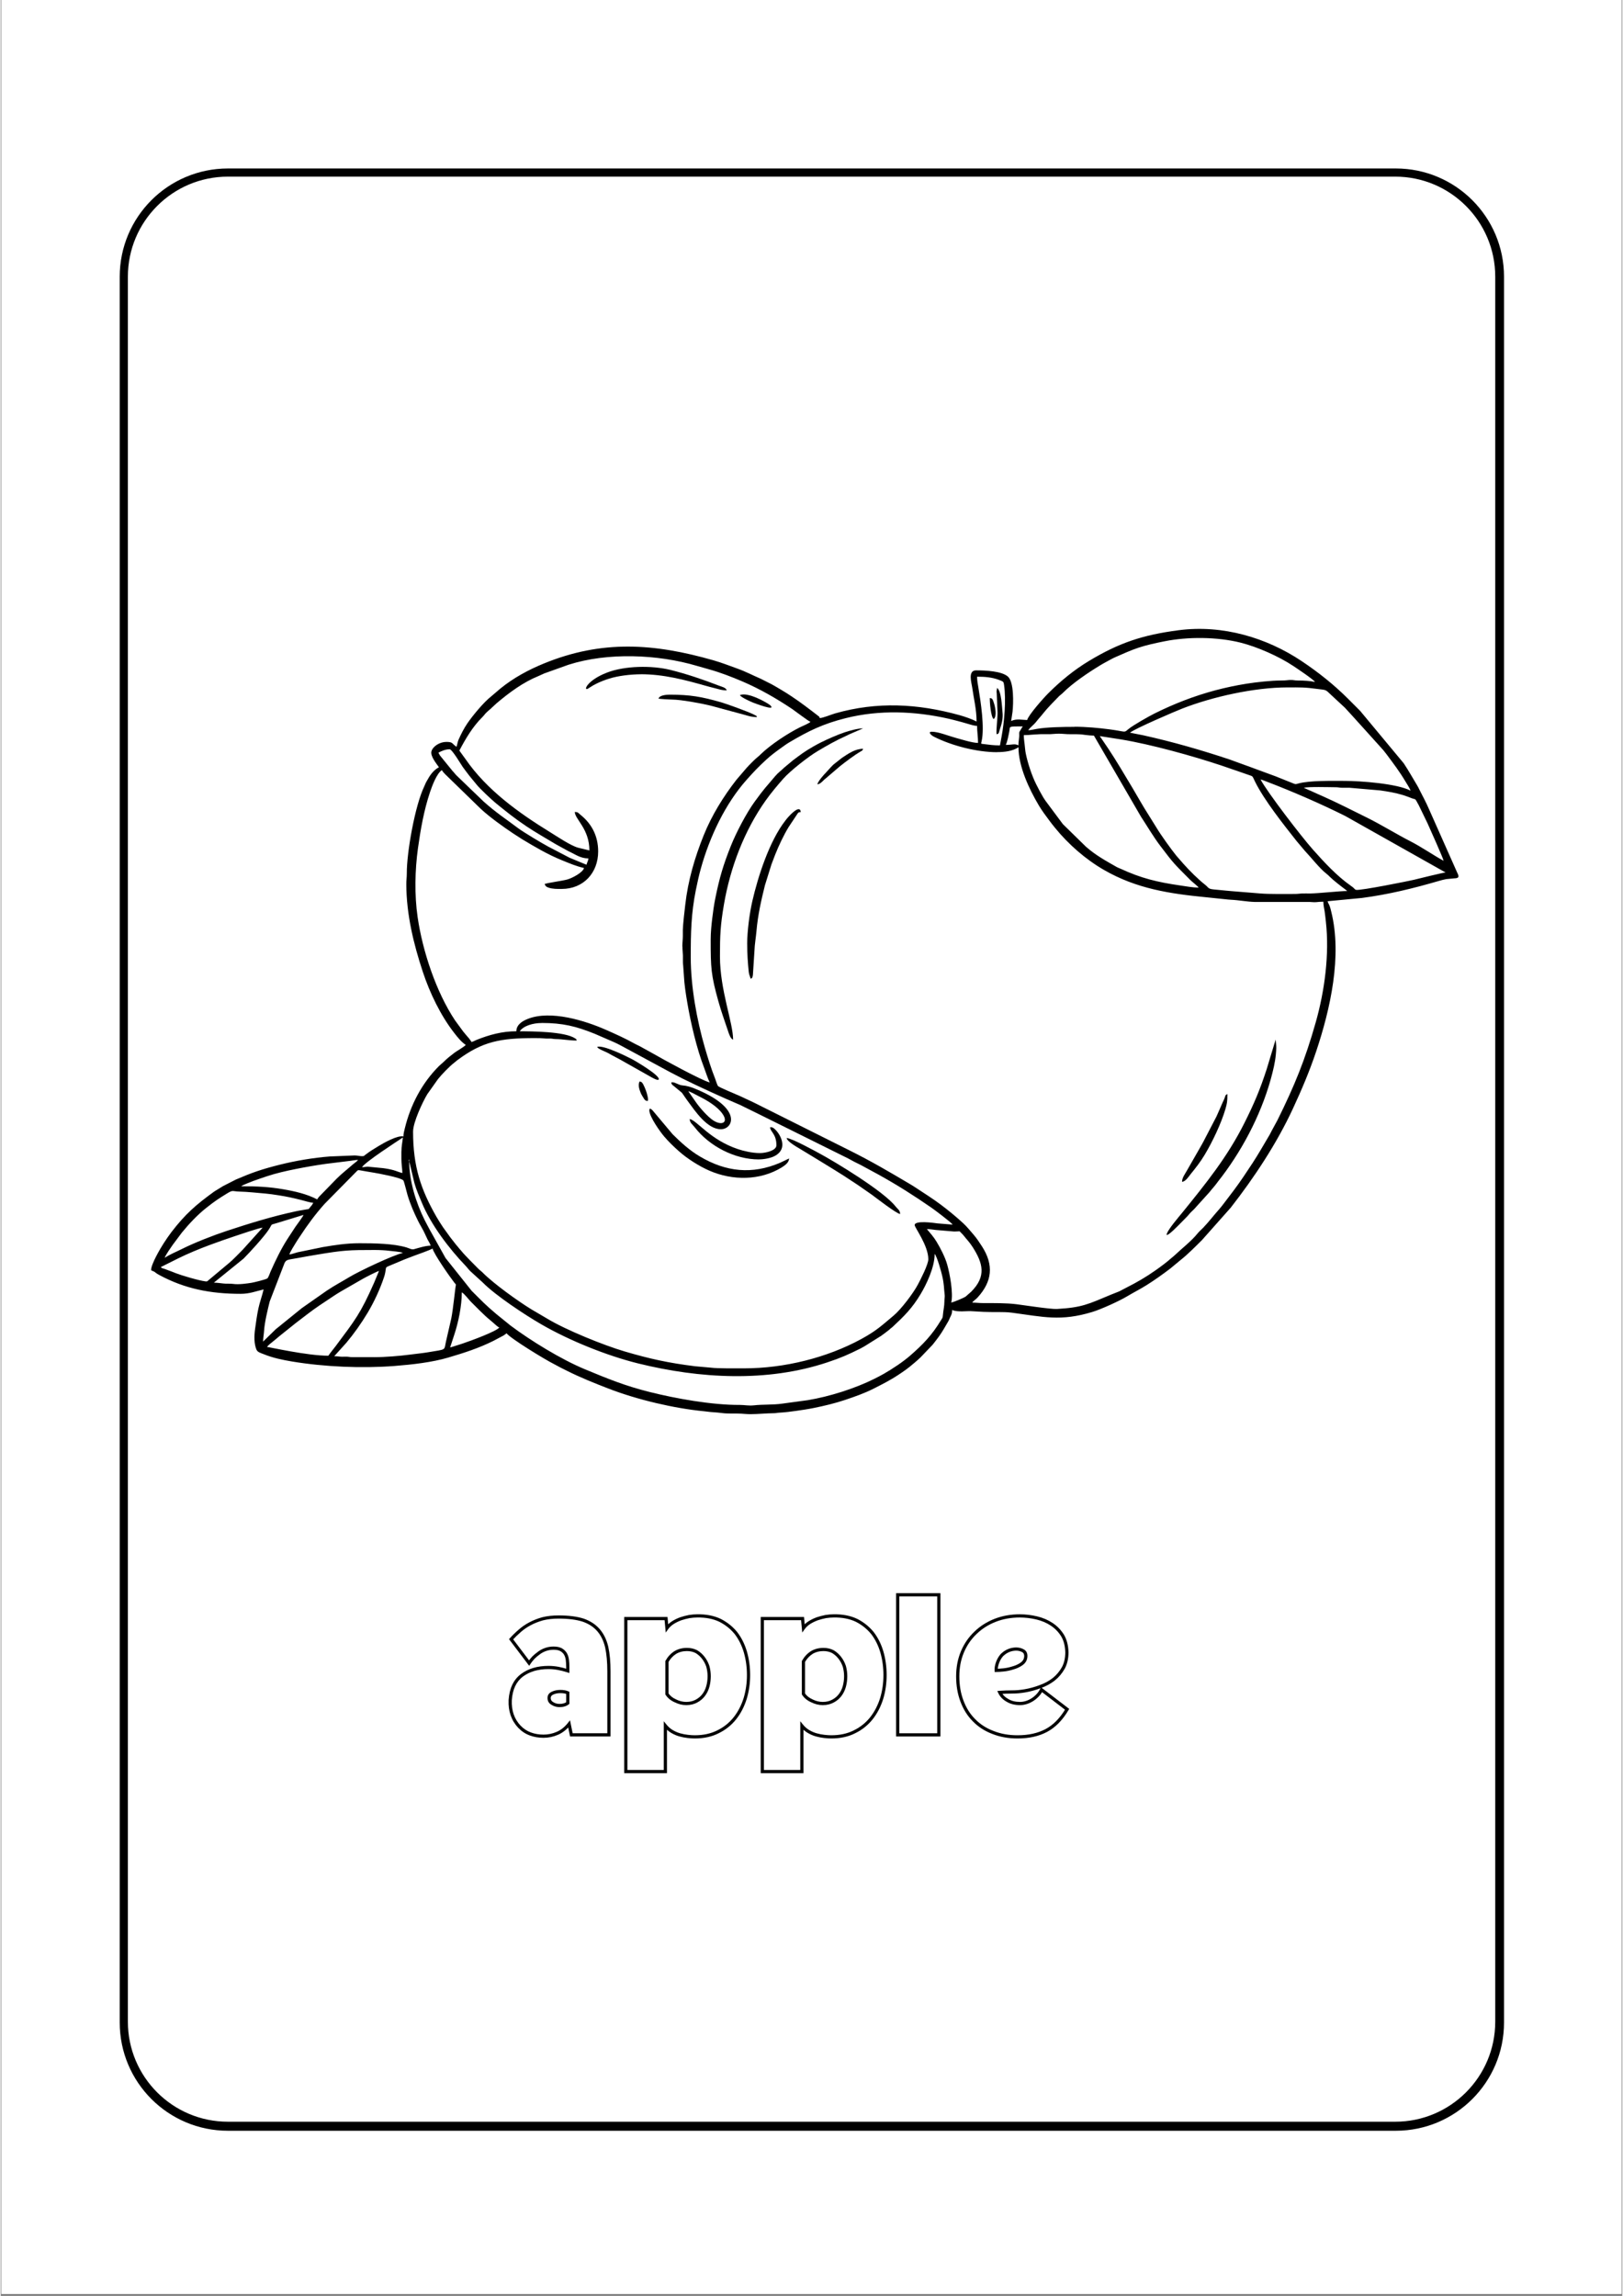 <svg xmlns="http://www.w3.org/2000/svg" xmlns:xlink="http://www.w3.org/1999/xlink" width="794" zoomAndPan="magnify" viewBox="0 0 594.96 842.25" height="1123" preserveAspectRatio="xMidYMid meet" version="1.0"><rect x="0" y="0" width="594.96" height="842.25" fill="#808080" stroke="none"/><defs><g/><clipPath id="f28147c102"><path d="M 0.246 0 L 594.676 0 L 594.676 841.5 L 0.246 841.5 Z M 0.246 0 " clip-rule="nonzero"/></clipPath><clipPath id="06ba08c2e0"><path d="M 43.656 61.805 L 551.578 61.805 L 551.578 782 L 43.656 782 Z M 43.656 61.805 " clip-rule="nonzero"/></clipPath><clipPath id="6a3cf59404"><path d="M 83.371 61.805 L 511.867 61.805 C 533.801 61.805 551.578 79.586 551.578 101.52 L 551.578 741.953 C 551.578 763.887 533.801 781.668 511.867 781.668 L 83.371 781.668 C 61.438 781.668 43.656 763.887 43.656 741.953 L 43.656 101.52 C 43.656 79.586 61.438 61.805 83.371 61.805 Z M 83.371 61.805 " clip-rule="nonzero"/></clipPath><clipPath id="8797534e82"><path d="M 0.656 0.805 L 508.578 0.805 L 508.578 720.703 L 0.656 720.703 Z M 0.656 0.805 " clip-rule="nonzero"/></clipPath><clipPath id="457e292ede"><path d="M 40.371 0.805 L 468.867 0.805 C 490.801 0.805 508.578 18.586 508.578 40.52 L 508.578 680.953 C 508.578 702.887 490.801 720.668 468.867 720.668 L 40.371 720.668 C 18.438 720.668 0.656 702.887 0.656 680.953 L 0.656 40.52 C 0.656 18.586 18.438 0.805 40.371 0.805 Z M 40.371 0.805 " clip-rule="nonzero"/></clipPath><clipPath id="69e487e6cc"><rect x="0" width="509" y="0" height="721"/></clipPath><clipPath id="10d3a8970b"><path d="M 43.656 61.805 L 551.703 61.805 L 551.703 781.914 L 43.656 781.914 Z M 43.656 61.805 " clip-rule="nonzero"/></clipPath><clipPath id="383ca3eb01"><path d="M 83.371 61.805 L 511.859 61.805 C 533.793 61.805 551.574 79.586 551.574 101.52 L 551.574 741.941 C 551.574 763.875 533.793 781.656 511.859 781.656 L 83.371 781.656 C 61.438 781.656 43.656 763.875 43.656 741.941 L 43.656 101.52 C 43.656 79.586 61.438 61.805 83.371 61.805 Z M 83.371 61.805 " clip-rule="nonzero"/></clipPath><clipPath id="f30fe87e9a"><rect x="0" width="211" y="0" height="83"/></clipPath><clipPath id="1b3ee33f0e"><path d="M 55.168 230 L 535 230 L 535 518.895 L 55.168 518.895 Z M 55.168 230 " clip-rule="nonzero"/></clipPath></defs><g clip-path="url(#f28147c102)"><path fill="#ffffff" d="M 0.246 0 L 595.215 0 L 595.215 841.5 L 0.246 841.5 Z M 0.246 0 " fill-opacity="1" fill-rule="nonzero"/><path fill="#ffffff" d="M 0.246 0 L 595.215 0 L 595.215 841.5 L 0.246 841.5 Z M 0.246 0 " fill-opacity="1" fill-rule="nonzero"/></g><g clip-path="url(#06ba08c2e0)"><g clip-path="url(#6a3cf59404)"><g transform="matrix(1, 0, 0, 1, 43, 61)"><g clip-path="url(#69e487e6cc)"><g clip-path="url(#8797534e82)"><g clip-path="url(#457e292ede)"><path fill="#ffffff" d="M 0.656 0.805 L 508.578 0.805 L 508.578 721.027 L 0.656 721.027 Z M 0.656 0.805 " fill-opacity="1" fill-rule="nonzero"/></g></g></g></g></g></g><g clip-path="url(#10d3a8970b)"><g clip-path="url(#383ca3eb01)"><path stroke-linecap="butt" transform="matrix(0.749, 0, 0, 0.749, 43.656, 61.804)" fill="none" stroke-linejoin="miter" d="M 53 0 L 624.827 0 C 654.098 0 677.827 23.73 677.827 53.001 L 677.827 907.657 C 677.827 936.928 654.098 960.657 624.827 960.657 L 53 960.657 C 23.729 960.657 -0 936.928 -0 907.657 L -0 53.001 C -0 23.73 23.729 0 53 0 Z M 53 0 " stroke="#000000" stroke-width="8" stroke-opacity="1" stroke-miterlimit="4"/></g></g><g transform="matrix(1, 0, 0, 1, 183, 575)"><g clip-path="url(#f30fe87e9a)"><g fill="#000000" fill-opacity="1"><g transform="translate(0.587, 61.428)"><g><path d="M 23.887 -24.801 C 23.887 -25.754 23.832 -26.652 23.727 -27.5 C 23.629 -28.234 23.41 -28.895 23.07 -29.48 L 23.574 -29.773 L 23.082 -29.461 C 22.75 -29.98 22.301 -30.402 21.73 -30.738 L 22.027 -31.242 L 21.746 -30.727 C 21.129 -31.062 20.297 -31.227 19.25 -31.227 C 18.285 -31.227 17.371 -31.074 16.512 -30.773 C 15.645 -30.465 14.883 -30.062 14.227 -29.555 L 14.219 -29.547 L 14.207 -29.543 C 13.473 -29.02 12.82 -28.469 12.242 -27.891 L 11.828 -28.309 L 12.262 -27.91 C 11.684 -27.281 11.184 -26.652 10.766 -26.023 L 10.309 -25.336 L 2.91 -35.109 L 3.234 -35.469 C 4.176 -36.52 5.227 -37.547 6.391 -38.543 L 6.77 -38.098 L 6.379 -38.531 C 7.5 -39.543 8.789 -40.438 10.246 -41.223 C 11.695 -42.004 13.312 -42.645 15.098 -43.148 L 15.105 -43.148 L 15.113 -43.152 C 16.898 -43.598 18.906 -43.82 21.129 -43.82 C 24.777 -43.82 27.828 -43.434 30.277 -42.652 L 30.285 -42.648 L 30.293 -42.648 C 32.73 -41.797 34.691 -40.516 36.172 -38.805 C 37.648 -37.102 38.699 -34.953 39.32 -32.359 C 39.875 -29.809 40.152 -26.801 40.152 -23.332 L 40.152 0.586 L 25.301 0.586 L 24.387 -3.879 L 24.961 -3.996 L 25.422 -3.633 C 24.109 -1.98 22.594 -0.777 20.871 -0.031 C 19.164 0.707 17.402 1.074 15.582 1.074 C 13.77 1.074 12.098 0.793 10.562 0.223 C 8.957 -0.352 7.527 -1.297 6.266 -2.613 C 3.758 -5.293 2.59 -8.672 2.758 -12.75 L 2.758 -12.766 C 3.043 -17.078 4.562 -20.266 7.316 -22.332 C 9.977 -24.312 13.332 -25.305 17.375 -25.305 C 18.605 -25.305 19.84 -25.191 21.07 -24.969 C 22.238 -24.746 23.434 -24.441 24.652 -24.051 L 24.473 -23.492 L 23.887 -23.492 Z M 25.059 -24.801 L 25.059 -22.691 L 24.297 -22.934 C 23.121 -23.309 21.977 -23.602 20.859 -23.812 C 19.699 -24.027 18.535 -24.133 17.375 -24.133 C 13.59 -24.133 10.473 -23.219 8.02 -21.395 C 5.555 -19.543 4.191 -16.641 3.93 -12.688 L 3.344 -12.727 L 3.93 -12.703 C 3.773 -8.949 4.836 -5.855 7.113 -3.422 C 8.246 -2.238 9.531 -1.391 10.973 -0.875 C 12.375 -0.355 13.91 -0.098 15.582 -0.098 C 17.238 -0.098 18.848 -0.434 20.406 -1.109 C 21.945 -1.777 23.312 -2.859 24.504 -4.363 L 25.285 -5.348 L 26.352 -0.117 L 25.777 0 L 25.777 -0.586 L 39.562 -0.586 L 39.562 0 L 38.977 0 L 38.977 -23.332 C 38.977 -26.715 38.711 -29.633 38.18 -32.086 C 37.602 -34.496 36.637 -36.48 35.285 -38.039 C 33.941 -39.59 32.148 -40.758 29.91 -41.539 L 30.102 -42.094 L 29.922 -41.535 C 27.59 -42.277 24.656 -42.648 21.129 -42.648 C 19 -42.648 17.09 -42.438 15.398 -42.012 L 15.254 -42.582 L 15.414 -42.02 C 13.715 -41.539 12.176 -40.93 10.801 -40.191 C 9.43 -39.449 8.215 -38.609 7.164 -37.66 L 7.156 -37.656 L 7.152 -37.652 C 6.031 -36.688 5.016 -35.699 4.109 -34.688 L 3.672 -35.078 L 4.137 -35.43 L 10.746 -26.703 L 10.277 -26.348 L 9.789 -26.676 C 10.242 -27.352 10.777 -28.027 11.395 -28.703 L 11.406 -28.711 L 11.414 -28.723 C 12.035 -29.344 12.738 -29.934 13.527 -30.496 L 13.867 -30.02 L 13.512 -30.484 C 14.266 -31.066 15.137 -31.531 16.121 -31.879 C 17.109 -32.227 18.152 -32.402 19.25 -32.402 C 20.492 -32.402 21.508 -32.188 22.305 -31.762 L 22.312 -31.754 L 22.32 -31.75 C 23.055 -31.32 23.637 -30.77 24.07 -30.09 L 24.078 -30.082 L 24.082 -30.07 C 24.504 -29.352 24.773 -28.543 24.891 -27.645 C 25.004 -26.75 25.059 -25.801 25.059 -24.801 Z M 24.227 -14.887 C 23.598 -15.176 22.781 -15.32 21.781 -15.32 C 20.781 -15.32 19.91 -15.148 19.172 -14.805 L 19.168 -14.801 L 19.16 -14.801 C 18.523 -14.52 18.207 -14.102 18.207 -13.543 C 18.207 -12.852 18.512 -12.344 19.121 -12.02 L 19.16 -11.996 C 19.824 -11.566 20.59 -11.355 21.453 -11.355 C 22.57 -11.355 23.457 -11.613 24.109 -12.125 L 24.473 -11.664 L 23.887 -11.664 L 23.887 -15.418 L 24.473 -15.418 Z M 25.059 -15.793 L 25.059 -11.379 L 24.836 -11.203 C 23.969 -10.523 22.84 -10.18 21.453 -10.18 C 20.359 -10.18 19.387 -10.457 18.527 -11.008 L 18.844 -11.504 L 18.566 -10.984 C 17.547 -11.531 17.035 -12.383 17.035 -13.543 C 17.035 -14.613 17.586 -15.391 18.691 -15.875 L 18.926 -15.336 L 18.676 -15.867 C 19.57 -16.285 20.605 -16.492 21.781 -16.492 C 22.953 -16.492 23.934 -16.312 24.719 -15.949 Z M 25.059 -15.793 "/></g></g></g><g fill="#000000" fill-opacity="1"><g transform="translate(42.921, 61.428)"><g><path d="M 3.426 -43.25 L 18.727 -43.25 L 19.102 -39.211 L 18.52 -39.156 L 18.039 -39.496 C 18.629 -40.32 19.414 -41.051 20.402 -41.688 C 21.312 -42.258 22.301 -42.738 23.371 -43.133 L 23.383 -43.137 L 23.391 -43.141 C 24.391 -43.473 25.449 -43.75 26.559 -43.973 L 26.57 -43.977 L 26.582 -43.977 C 27.648 -44.145 28.656 -44.23 29.613 -44.23 C 32.906 -44.285 35.789 -43.723 38.266 -42.539 L 38.273 -42.539 L 38.281 -42.535 C 40.695 -41.301 42.715 -39.672 44.344 -37.648 L 44.352 -37.641 L 44.355 -37.633 C 45.922 -35.562 47.094 -33.191 47.875 -30.512 C 48.652 -27.789 49.043 -24.934 49.043 -21.945 C 49.043 -18.895 48.625 -15.984 47.793 -13.211 C 46.902 -10.363 45.617 -7.879 43.941 -5.754 C 42.199 -3.562 40.062 -1.852 37.539 -0.617 C 35.012 0.676 32.07 1.32 28.715 1.32 C 27.93 1.32 27.066 1.266 26.117 1.152 C 25.109 1.043 24.102 0.844 23.094 0.566 C 22.062 0.281 21.066 -0.148 20.098 -0.719 C 19.113 -1.297 18.242 -2.051 17.492 -2.977 L 17.945 -3.344 L 18.531 -3.344 L 18.531 14.047 L 2.84 14.047 L 2.84 -43.25 Z M 3.426 -42.078 L 3.426 -42.664 L 4.012 -42.664 L 4.012 13.461 L 3.426 13.461 L 3.426 12.875 L 17.945 12.875 L 17.945 13.461 L 17.359 13.461 L 17.359 -4.996 L 18.402 -3.715 C 19.062 -2.898 19.828 -2.238 20.691 -1.73 C 21.57 -1.211 22.477 -0.824 23.406 -0.566 C 24.355 -0.301 25.305 -0.117 26.254 -0.012 C 27.156 0.094 27.977 0.148 28.715 0.148 C 31.883 0.148 34.652 -0.457 37.023 -1.668 C 39.391 -2.828 41.391 -4.43 43.02 -6.48 C 44.605 -8.492 45.824 -10.848 46.672 -13.547 C 47.469 -16.211 47.871 -19.012 47.871 -21.945 C 47.871 -24.824 47.496 -27.57 46.75 -30.184 C 46.008 -32.723 44.898 -34.973 43.422 -36.926 L 43.887 -37.281 L 43.43 -36.914 C 41.906 -38.805 40.012 -40.332 37.746 -41.488 L 38.016 -42.012 L 37.762 -41.48 C 35.453 -42.586 32.734 -43.109 29.613 -43.055 C 28.719 -43.055 27.77 -42.977 26.766 -42.82 L 26.676 -43.398 L 26.789 -42.824 C 25.727 -42.609 24.715 -42.344 23.762 -42.027 L 23.574 -42.582 L 23.777 -42.031 C 22.781 -41.664 21.871 -41.223 21.039 -40.703 C 20.176 -40.145 19.496 -39.516 18.996 -38.816 L 18.078 -37.535 L 17.609 -42.609 L 18.191 -42.664 L 18.191 -42.078 Z M 19.008 -15.328 C 19.652 -14.34 20.602 -13.57 21.855 -13.02 L 21.879 -13.004 C 23.102 -12.395 24.348 -12.09 25.613 -12.09 C 26.93 -12.09 28.086 -12.363 29.086 -12.914 C 30.047 -13.422 30.855 -14.102 31.512 -14.957 C 32.172 -15.82 32.656 -16.816 32.961 -17.938 C 33.273 -19.082 33.43 -20.281 33.43 -21.535 C 33.43 -22.68 33.273 -23.824 32.961 -24.973 L 33.527 -25.125 L 32.973 -24.941 C 32.609 -26.02 32.098 -26.996 31.43 -27.867 C 30.77 -28.734 29.977 -29.449 29.062 -30.008 L 29.367 -30.508 L 29.094 -29.992 C 28.145 -30.488 27.066 -30.738 25.859 -30.738 C 24.336 -30.738 23 -30.387 21.84 -29.684 L 21.535 -30.184 L 21.855 -29.691 C 20.688 -28.93 19.742 -27.91 19.031 -26.633 L 18.52 -26.922 L 19.105 -26.922 L 19.105 -15.012 L 18.52 -15.012 Z M 17.93 -14.836 L 17.93 -27.074 L 18.008 -27.207 C 18.812 -28.648 19.883 -29.805 21.215 -30.676 L 21.23 -30.684 C 22.574 -31.504 24.117 -31.91 25.859 -31.91 C 27.262 -31.91 28.523 -31.617 29.641 -31.027 L 29.656 -31.02 L 29.672 -31.008 C 30.715 -30.375 31.609 -29.562 32.363 -28.582 C 33.109 -27.605 33.684 -26.516 34.082 -25.312 L 34.09 -25.297 L 34.094 -25.281 C 34.434 -24.031 34.602 -22.785 34.602 -21.535 C 34.602 -20.18 34.434 -18.875 34.094 -17.629 C 33.746 -16.359 33.195 -15.23 32.445 -14.246 C 31.684 -13.254 30.754 -12.465 29.648 -11.887 C 28.473 -11.238 27.129 -10.914 25.613 -10.914 C 24.164 -10.914 22.742 -11.262 21.355 -11.957 L 21.617 -12.48 L 21.383 -11.945 C 19.914 -12.59 18.797 -13.504 18.027 -14.691 Z M 17.93 -14.836 "/></g></g></g><g fill="#000000" fill-opacity="1"><g transform="translate(93.005, 61.428)"><g><path d="M 3.426 -43.25 L 18.727 -43.25 L 19.102 -39.211 L 18.52 -39.156 L 18.039 -39.496 C 18.629 -40.32 19.414 -41.051 20.402 -41.688 C 21.312 -42.258 22.301 -42.738 23.371 -43.133 L 23.383 -43.137 L 23.391 -43.141 C 24.391 -43.473 25.449 -43.75 26.559 -43.973 L 26.57 -43.977 L 26.582 -43.977 C 27.648 -44.145 28.656 -44.23 29.613 -44.23 C 32.906 -44.285 35.789 -43.723 38.266 -42.539 L 38.273 -42.539 L 38.281 -42.535 C 40.695 -41.301 42.715 -39.672 44.344 -37.648 L 44.352 -37.641 L 44.355 -37.633 C 45.922 -35.562 47.094 -33.191 47.875 -30.512 C 48.652 -27.789 49.043 -24.934 49.043 -21.945 C 49.043 -18.895 48.625 -15.984 47.793 -13.211 C 46.902 -10.363 45.617 -7.879 43.941 -5.754 C 42.199 -3.562 40.062 -1.852 37.539 -0.617 C 35.012 0.676 32.07 1.32 28.715 1.32 C 27.93 1.32 27.066 1.266 26.117 1.152 C 25.109 1.043 24.102 0.844 23.094 0.566 C 22.062 0.281 21.066 -0.148 20.098 -0.719 C 19.113 -1.297 18.242 -2.051 17.492 -2.977 L 17.945 -3.344 L 18.531 -3.344 L 18.531 14.047 L 2.84 14.047 L 2.84 -43.25 Z M 3.426 -42.078 L 3.426 -42.664 L 4.012 -42.664 L 4.012 13.461 L 3.426 13.461 L 3.426 12.875 L 17.945 12.875 L 17.945 13.461 L 17.359 13.461 L 17.359 -4.996 L 18.402 -3.715 C 19.062 -2.898 19.828 -2.238 20.691 -1.73 C 21.57 -1.211 22.477 -0.824 23.406 -0.566 C 24.355 -0.301 25.305 -0.117 26.254 -0.012 C 27.156 0.094 27.977 0.148 28.715 0.148 C 31.883 0.148 34.652 -0.457 37.023 -1.668 C 39.391 -2.828 41.391 -4.43 43.02 -6.48 C 44.605 -8.492 45.824 -10.848 46.672 -13.547 C 47.469 -16.211 47.871 -19.012 47.871 -21.945 C 47.871 -24.824 47.496 -27.57 46.75 -30.184 C 46.008 -32.723 44.898 -34.973 43.422 -36.926 L 43.887 -37.281 L 43.43 -36.914 C 41.906 -38.805 40.012 -40.332 37.746 -41.488 L 38.016 -42.012 L 37.762 -41.48 C 35.453 -42.586 32.734 -43.109 29.613 -43.055 C 28.719 -43.055 27.77 -42.977 26.766 -42.82 L 26.676 -43.398 L 26.789 -42.824 C 25.727 -42.609 24.715 -42.344 23.762 -42.027 L 23.574 -42.582 L 23.777 -42.031 C 22.781 -41.664 21.871 -41.223 21.039 -40.703 C 20.176 -40.145 19.496 -39.516 18.996 -38.816 L 18.078 -37.535 L 17.609 -42.609 L 18.191 -42.664 L 18.191 -42.078 Z M 19.008 -15.328 C 19.652 -14.34 20.602 -13.57 21.855 -13.02 L 21.879 -13.004 C 23.102 -12.395 24.348 -12.09 25.613 -12.09 C 26.93 -12.09 28.086 -12.363 29.086 -12.914 C 30.047 -13.422 30.855 -14.102 31.512 -14.957 C 32.172 -15.82 32.656 -16.816 32.961 -17.938 C 33.273 -19.082 33.43 -20.281 33.43 -21.535 C 33.43 -22.68 33.273 -23.824 32.961 -24.973 L 33.527 -25.125 L 32.973 -24.941 C 32.609 -26.02 32.098 -26.996 31.43 -27.867 C 30.77 -28.734 29.977 -29.449 29.062 -30.008 L 29.367 -30.508 L 29.094 -29.992 C 28.145 -30.488 27.066 -30.738 25.859 -30.738 C 24.336 -30.738 23 -30.387 21.84 -29.684 L 21.535 -30.184 L 21.855 -29.691 C 20.688 -28.93 19.742 -27.91 19.031 -26.633 L 18.52 -26.922 L 19.105 -26.922 L 19.105 -15.012 L 18.52 -15.012 Z M 17.93 -14.836 L 17.93 -27.074 L 18.008 -27.207 C 18.812 -28.648 19.883 -29.805 21.215 -30.676 L 21.23 -30.684 C 22.574 -31.504 24.117 -31.91 25.859 -31.91 C 27.262 -31.91 28.523 -31.617 29.641 -31.027 L 29.656 -31.02 L 29.672 -31.008 C 30.715 -30.375 31.609 -29.562 32.363 -28.582 C 33.109 -27.605 33.684 -26.516 34.082 -25.312 L 34.09 -25.297 L 34.094 -25.281 C 34.434 -24.031 34.602 -22.785 34.602 -21.535 C 34.602 -20.18 34.434 -18.875 34.094 -17.629 C 33.746 -16.359 33.195 -15.23 32.445 -14.246 C 31.684 -13.254 30.754 -12.465 29.648 -11.887 C 28.473 -11.238 27.129 -10.914 25.613 -10.914 C 24.164 -10.914 22.742 -11.262 21.355 -11.957 L 21.617 -12.48 L 21.383 -11.945 C 19.914 -12.59 18.797 -13.504 18.027 -14.691 Z M 17.93 -14.836 "/></g></g></g><g fill="#000000" fill-opacity="1"><g transform="translate(143.089, 61.428)"><g><path d="M 2.434 -51.98 L 18.695 -51.98 L 18.695 0.586 L 2.434 0.586 Z M 3.605 -50.805 L 3.605 -0.586 L 17.523 -0.586 L 17.523 -50.805 Z M 3.605 -50.805 "/></g></g></g><g fill="#000000" fill-opacity="1"><g transform="translate(165.848, 61.428)"><g><path d="M 25.043 -44.23 C 27.156 -44.23 29.27 -43.98 31.379 -43.48 C 33.512 -42.973 35.426 -42.156 37.117 -41.031 C 38.82 -39.895 40.211 -38.449 41.289 -36.688 L 41.293 -36.684 L 41.297 -36.676 C 42.324 -34.906 42.867 -32.77 42.926 -30.277 L 42.926 -30.266 C 42.926 -27.992 42.465 -25.996 41.551 -24.277 L 41.547 -24.273 L 41.543 -24.266 C 40.582 -22.57 39.363 -21.125 37.895 -19.938 C 36.371 -18.754 34.652 -17.824 32.742 -17.148 L 32.547 -17.703 L 32.758 -17.152 C 30.875 -16.434 28.961 -15.906 27.02 -15.574 C 25.41 -15.297 23.828 -15.156 22.27 -15.156 C 20.762 -15.156 19.254 -15.105 17.742 -14.996 L 17.703 -15.582 L 18.23 -15.832 C 18.773 -14.699 19.645 -13.805 20.836 -13.16 L 20.848 -13.152 L 20.863 -13.145 C 22.02 -12.441 23.441 -12.09 25.125 -12.09 C 26.586 -12.09 28.031 -12.547 29.457 -13.465 C 30.836 -14.383 31.852 -15.5 32.516 -16.82 L 32.832 -17.457 L 43.188 -9.531 L 42.926 -9.082 C 40.746 -5.398 38.145 -2.742 35.109 -1.113 C 32.086 0.508 28.461 1.32 24.227 1.32 C 20.836 1.32 17.746 0.762 14.957 -0.352 C 12.16 -1.414 9.781 -2.957 7.82 -4.977 C 5.859 -6.934 4.348 -9.34 3.285 -12.195 C 2.227 -14.98 1.699 -18.066 1.699 -21.453 C 1.699 -24.797 2.285 -27.863 3.457 -30.656 C 4.629 -33.449 6.281 -35.855 8.406 -37.867 C 10.473 -39.879 12.93 -41.441 15.773 -42.559 C 18.617 -43.672 21.707 -44.23 25.043 -44.23 Z M 25.043 -43.055 C 21.855 -43.055 18.906 -42.527 16.203 -41.465 C 13.504 -40.406 11.172 -38.926 9.215 -37.016 C 7.207 -35.117 5.648 -32.844 4.539 -30.199 C 3.426 -27.555 2.871 -24.641 2.871 -21.453 C 2.871 -18.207 3.375 -15.258 4.383 -12.605 C 5.387 -9.91 6.812 -7.641 8.66 -5.793 C 10.504 -3.898 12.746 -2.445 15.391 -1.441 C 18.039 -0.383 20.984 0.148 24.227 0.148 C 28.262 0.148 31.707 -0.617 34.555 -2.148 C 37.395 -3.672 39.848 -6.184 41.914 -9.68 L 42.418 -9.383 L 42.062 -8.914 L 32.684 -16.094 L 33.039 -16.559 L 33.562 -16.297 C 32.809 -14.789 31.652 -13.516 30.094 -12.477 C 28.473 -11.438 26.816 -10.914 25.125 -10.914 C 23.223 -10.914 21.598 -11.324 20.254 -12.145 L 20.559 -12.645 L 20.277 -12.129 C 18.859 -12.895 17.824 -13.961 17.172 -15.328 L 16.801 -16.105 L 17.66 -16.164 C 19.195 -16.277 20.734 -16.332 22.27 -16.332 C 23.758 -16.332 25.277 -16.465 26.82 -16.73 C 28.688 -17.051 30.527 -17.555 32.34 -18.25 L 32.348 -18.254 L 32.355 -18.254 C 34.145 -18.887 35.742 -19.75 37.156 -20.852 C 38.512 -21.945 39.633 -23.277 40.523 -24.844 L 41.031 -24.555 L 40.516 -24.832 C 41.34 -26.375 41.75 -28.188 41.75 -30.266 L 42.336 -30.266 L 41.75 -30.25 C 41.699 -32.543 41.211 -34.488 40.281 -36.09 L 40.789 -36.383 L 40.289 -36.078 C 39.301 -37.688 38.023 -39.016 36.465 -40.055 C 34.891 -41.105 33.105 -41.863 31.109 -42.34 C 29.086 -42.816 27.066 -43.055 25.043 -43.055 Z M 16.398 -24.242 C 16.977 -24.242 17.828 -24.297 18.953 -24.402 C 20.051 -24.508 21.18 -24.746 22.336 -25.113 L 22.359 -25.121 C 23.492 -25.43 24.488 -25.891 25.359 -26.5 C 26.137 -27.051 26.574 -27.754 26.664 -28.613 C 26.746 -29.445 26.516 -30.016 25.977 -30.328 C 25.305 -30.711 24.531 -30.902 23.656 -30.902 L 23.656 -31.488 L 23.672 -30.902 C 21.816 -30.852 20.207 -30.148 18.852 -28.789 L 18.438 -29.203 L 18.883 -28.824 C 18.273 -28.113 17.793 -27.277 17.438 -26.309 C 17.086 -25.305 16.934 -24.434 16.98 -23.695 L 16.398 -23.656 Z M 16.398 -23.07 L 15.848 -23.07 L 15.812 -23.617 C 15.75 -24.512 15.926 -25.547 16.336 -26.715 C 16.742 -27.812 17.293 -28.77 17.992 -29.586 L 18.004 -29.602 L 18.02 -29.617 C 19.602 -31.199 21.473 -32.016 23.641 -32.074 L 23.656 -32.074 C 24.738 -32.074 25.707 -31.832 26.559 -31.344 C 27.539 -30.785 27.965 -29.832 27.828 -28.488 C 27.703 -27.281 27.105 -26.297 26.035 -25.543 C 25.055 -24.852 23.934 -24.332 22.668 -23.988 L 22.516 -24.555 L 22.691 -23.996 C 21.457 -23.602 20.246 -23.348 19.062 -23.238 C 17.902 -23.125 17.012 -23.07 16.398 -23.07 Z M 16.398 -23.07 "/></g></g></g></g></g><path fill="#000000" d="M 246.566 393.508 L 271.922 405.312 C 276.598 407.391 282.414 410.379 287.055 412.699 C 293.75 416.047 316.855 427.75 316.855 427.75 C 317.703 428.258 318.496 428.539 319.312 429.039 L 324.141 431.719 C 324.77 432.098 325.93 432.848 326.609 433.008 C 326.09 432.309 315.098 426.441 314.137 425.641 C 313.586 425.18 312.879 424.691 312.277 424.281 C 311.559 423.793 310.98 423.422 310.238 422.922 L 295.477 414.625 C 294.816 414.227 293.789 413.906 293.367 413.336 L 290.871 412.09 L 290.691 411.918 L 290.512 411.918 L 290.332 411.738 L 290.152 411.738 L 289.973 411.559 L 289.793 411.559 L 289.609 411.379 L 289.43 411.379 L 289.25 411.199 L 289.07 411.199 L 288.891 411.02 L 288.711 411.02 L 288.531 410.84 L 288.352 410.84 L 288.172 410.66 L 287.992 410.66 L 287.812 410.48 L 287.633 410.48 L 287.453 410.301 C 287.211 410.16 287.262 410.18 286.914 410.121 L 286.734 409.941 L 286.555 409.941 L 286.375 409.758 L 286.195 409.758 C 283.547 409.988 286.293 411.59 281.895 409.059 C 281.055 408.582 280.207 408.16 279.367 407.652 L 274.281 404.883 C 272.68 404.082 270.711 402.844 269.012 402.293 C 268.105 401.992 266.195 402.293 265.637 402.074 L 260.707 399.164 C 258.461 398.035 259.578 398.875 256.77 397.207 L 253.023 395.059 C 251.195 394.188 249.613 393.82 247.348 392.871 C 245.855 392.25 243.09 390.781 241.527 390.652 L 246.547 393.5 Z M 246.566 393.508 " fill-opacity="1" fill-rule="evenodd"/><path fill="#000000" d="M 241.719 413.887 C 242.098 414.156 241.957 413.918 242.078 414.426 C 242.457 414.695 242.32 414.457 242.438 414.965 C 242.816 415.238 242.68 414.996 242.797 415.508 L 243.156 415.867 L 243.156 416.047 L 243.52 416.406 C 244.637 418.094 248.945 422.242 250.664 423.371 L 250.844 423.551 L 251.203 423.73 L 251.562 424.09 L 251.742 424.09 L 252.102 424.449 L 252.461 424.633 C 253.211 424.832 254.34 425.711 255.141 426.059 C 256.082 426.48 257.02 426.891 258.059 427.25 C 260.34 428.02 268.805 430.109 271.551 430.559 C 272.012 430.637 272.68 430.738 273.262 430.816 C 274 430.926 274.602 430.836 275.32 430.898 C 276.039 430.957 276.309 431.156 277.27 431.047 C 277.969 430.969 278.309 430.898 279.266 430.887 C 280.457 430.879 281.066 430.246 282.125 430.227 C 282.387 429.949 282.066 430.168 282.566 429.898 C 282.566 429.898 283.035 429.699 283.074 429.688 C 285.164 428.879 287.871 427.531 288.922 425.539 C 288.203 425.711 288.062 425.98 287.383 426.32 C 280.418 429.727 272.75 430.387 265.156 428.398 C 262.945 427.82 261.746 427.191 259.949 426.461 C 256.852 425.199 252.434 421.941 249.844 419.773 C 246.977 417.375 243.648 413.309 241.238 410.328 C 241.02 410.051 240.879 409.938 240.648 409.668 C 239.961 408.82 239.23 407.68 238.301 407.141 L 238.172 407.32 C 238.332 407.512 238.211 407.352 238.402 407.629 C 238.48 407.75 238.621 407.969 238.68 408.07 L 240.859 412.148 C 241.148 412.699 241.617 413.355 241.75 413.938 Z M 241.719 413.887 " fill-opacity="1" fill-rule="evenodd"/><path fill="#000000" d="M 277.457 424.973 C 280.125 424.973 281.598 424.922 283.895 423.723 C 289.711 420.691 284.426 414.168 282.465 413.719 C 283.805 416.227 287.172 420.434 282.945 422.422 C 279.418 424.082 273.141 422.812 269.973 421.742 C 260.5 418.543 254.992 411.34 252.984 410.859 C 253.473 411.789 255.441 414.098 256.152 414.836 C 258.168 416.934 260.207 418.863 262.758 420.383 C 266.195 422.434 272.113 424.973 277.469 424.973 Z M 277.457 424.973 " fill-opacity="1" fill-rule="evenodd"/><path fill="#000000" d="M 311.77 432.707 C 312.277 432.816 313.668 433.777 314.266 434.074 L 314.445 434.254 L 314.625 434.254 L 314.809 434.434 L 315.168 434.617 C 316.625 434.957 324.02 439.422 325.312 440.73 C 326.602 442.043 327.75 442.422 327.859 443.73 L 328.219 444.09 C 328.66 444.391 328.977 444.691 329.469 444.98 L 329.859 444.879 C 325.449 439.133 317.086 433.465 310.969 429.719 C 309.191 428.629 307.602 427.539 305.762 426.52 L 294.629 420.504 C 293.051 419.715 290.492 418.234 288.73 417.824 C 289.441 418.883 299.145 424.609 300.207 425.289 C 303.453 427.391 307.879 429.859 311.109 432.066 C 311.727 432.488 311.43 432.117 311.789 432.707 Z M 311.77 432.707 " fill-opacity="1" fill-rule="evenodd"/><path fill="#000000" d="M 335.535 449.418 C 335.535 449.688 335.465 449.637 335.715 449.637 L 335.895 449.816 C 338.883 450.516 336.215 450.395 340.172 450.348 C 343.16 450.305 343.531 449.727 344.898 450.277 C 345.688 450.598 350.176 451.504 350.785 448.789 C 350.996 447.867 350.566 447.648 350.367 446.777 L 349.828 446.238 L 349.648 446.238 L 349.285 445.879 L 343.711 442.691 C 339.992 440.441 336.062 438.383 332.316 436.215 C 331.297 435.625 327.418 433.207 326.59 433.008 C 326.918 433.465 331.996 436.383 332.625 436.793 C 338.125 440.32 343.672 443.852 348.605 448.148 C 349.086 448.566 349.566 448.848 349.637 449.617 C 347.617 449.617 342.09 448.727 338.734 448.727 C 338.145 448.727 337.375 448.676 336.805 448.766 L 335.516 449.406 Z M 335.535 449.418 " fill-opacity="1" fill-rule="evenodd"/><path fill="#000000" d="M 197.043 380.656 C 198.355 380.656 200.305 380.445 201.324 380.836 C 204.781 380.766 208.348 381.547 210.988 381.547 C 210.316 380.965 210.195 380.965 209.379 380.645 C 205.371 379.078 197.973 378.516 193.617 378.508 L 190.969 378.539 C 190.828 379.098 190.277 379.836 190.938 380.328 C 191.598 380.816 192.398 380.234 192.906 380.086 Z M 197.043 380.656 " fill-opacity="1" fill-rule="evenodd"/><path fill="#000000" d="M 241.188 395.836 C 239.68 393.59 233.914 390.211 231.414 388.812 C 229.117 387.523 222.359 384.223 219.211 384.223 L 230.234 390 C 231.883 390.93 239.969 395.738 241.188 395.848 Z M 241.188 395.836 " fill-opacity="1" fill-rule="evenodd"/><path fill="#000000" d="M 265.996 413.359 C 265.047 413.266 261.027 411.727 260.25 411.277 C 258.91 410.508 256.441 407.27 255.352 406.16 L 250.945 400.746 C 250.312 399.895 249.824 399.176 249.234 398.367 C 248.613 398.055 247.125 397.336 246.375 397.266 C 247.895 399.523 248.566 398.047 251.953 403.125 C 253.871 406 256.73 409.859 259.34 411.816 C 260.527 412.707 264.086 415.098 265.996 413.348 Z M 265.996 413.359 " fill-opacity="1" fill-rule="evenodd"/><path fill="#000000" d="M 192.227 374.758 L 191.867 374.938 L 191.688 375.121 L 191.328 375.289 L 190.789 375.828 C 190.727 376.559 190.469 376.598 190.789 377.246 C 191.68 376.738 191.879 376.449 193.066 375.969 C 193.957 375.609 195.066 375.301 196.215 375.289 C 196.523 375.098 198.785 374.938 199.363 374.93 C 200.711 374.91 201.723 375.141 202.793 375.109 C 204.012 375.078 205.871 375.48 207.027 375.68 C 208.188 375.879 210.137 376.539 211.168 376.539 C 209.688 375.578 203.992 374.398 202.312 374.148 C 199.445 373.719 199.203 374.012 197.227 374.051 C 195.246 374.09 194.086 374.77 192.219 374.77 Z M 192.227 374.758 " fill-opacity="1" fill-rule="evenodd"/><path fill="#000000" d="M 234.352 397.277 L 234.395 398.168 C 234.582 398.367 234.574 397.848 234.574 398.707 L 234.574 398.887 L 235.281 401.035 L 235.461 401.395 L 235.641 401.574 C 235.844 402.465 236.293 402.574 236.523 403.352 C 236.562 403.383 237.562 404.504 237.113 402.453 C 236.691 400.543 235.973 398.645 234.934 397.105 C 234.562 397.207 234.672 397.148 234.363 397.285 Z M 234.352 397.277 " fill-opacity="1" fill-rule="evenodd"/><path fill="#000000" d="M 267.625 410.848 C 267.652 409.141 266.324 406.852 265.305 406.223 C 265.305 407.59 265.676 407.84 266.234 408.672 L 267.543 410.75 C 267.543 410.75 267.594 410.82 267.625 410.848 Z M 267.625 410.848 " fill-opacity="1" fill-rule="evenodd"/><g clip-path="url(#1b3ee33f0e)"><path fill="#000000" d="M 164.883 494.301 L 166.383 489.723 C 167.891 485.215 169.172 479.07 169.172 474.113 C 169.871 474.305 171.75 476.781 172.43 477.461 C 173.75 478.77 177.727 482.836 179.176 483.938 L 181.004 485.508 C 181.492 485.926 182.402 486.836 182.934 486.977 C 181.883 488.414 172.461 491.863 169.781 492.762 C 168.91 493.051 168.141 493.332 167.352 493.551 C 166.434 493.812 165.742 494.102 164.883 494.301 Z M 137.008 497.879 C 140.906 497.879 146.625 497.418 150.332 496.91 C 152.57 496.602 154.578 496.441 156.668 496.09 C 163.734 494.902 162.605 495.48 163.344 492.234 L 165.312 483.656 C 166.051 479.961 166.703 472.652 167.023 471.254 C 166.781 470.906 166.672 470.836 166.383 470.465 C 164.594 468.168 158.887 459.941 158.445 458.031 C 157.09 458.75 153.25 460.082 151.633 460.68 C 149.312 461.539 147.062 462.43 144.875 463.391 C 141.219 464.996 141.426 464.527 141.238 465.828 C 141.195 466.086 141.176 466.328 141.098 466.766 C 140.988 467.445 140.797 468.027 140.609 468.598 C 139.148 472.965 136.98 477.629 134.633 481.559 C 132.281 485.488 129.574 489.305 126.766 492.641 L 122.359 497.52 C 123.426 497.52 123.879 497.621 124.688 497.688 C 125.426 497.75 126.254 497.66 127.004 497.688 C 127.836 497.73 128.105 497.879 129.145 497.871 L 137.008 497.871 Z M 120.211 497.34 C 112.402 497.34 98.473 494.141 97.691 494.121 C 98.094 493.523 99.281 492.594 99.941 492.082 C 100.789 491.414 101.441 490.824 102.281 490.133 L 108.234 485.367 C 110.883 483.348 114.234 480.711 116.949 478.891 L 122.098 475.461 C 122.996 474.863 123.797 474.352 124.727 473.805 L 132.902 469.105 C 133.77 468.605 137.988 466.426 138.789 466.238 L 137.008 470.535 C 131.941 482 130.074 484.168 122.918 493.781 C 122.02 494.992 121.039 496.102 120.211 497.328 Z M 105.918 460.172 Z M 96.262 492.152 C 96.262 490.922 96.543 489.465 96.621 488.227 C 96.812 485.066 97.961 480.371 98.691 477.43 L 104.117 463.379 C 104.809 461.949 105.477 462.168 108.727 461.551 C 111.125 461.09 113.543 460.68 116.172 460.242 C 125.707 458.641 127.773 458.551 137.18 458.551 C 139.02 458.551 141.039 458.652 142.598 458.852 C 143.266 458.941 146.902 459.211 147.543 459.621 C 143.824 460.492 131.402 466.367 127.855 468.527 C 124.957 470.285 122.656 471.445 119.598 473.492 L 110.453 479.898 L 101.66 487.016 C 101.32 487.316 101.289 487.285 100.961 487.566 L 96.262 492.164 Z M 105.918 460.172 C 106.129 459.27 107.926 456.504 108.406 455.691 C 108.855 454.934 109.246 454.395 109.746 453.633 C 112.562 449.328 115.402 445.469 118.828 441.633 L 130.184 430.109 C 131.414 428.957 130.512 429.148 134.062 429.719 C 135.141 429.887 135.898 430.027 136.969 430.207 C 138.77 430.508 146.695 431.957 147.723 433.035 C 147.992 433.316 148.992 437.523 149.234 438.312 C 150.273 441.793 151.66 444.938 153.16 447.969 C 153.57 448.797 153.93 449.406 154.359 450.168 C 155.5 452.137 155.719 452.906 156.609 454.703 C 156.996 455.484 157.559 456.203 157.738 456.961 C 155.887 456.961 153.289 457.801 151.68 458.25 C 150.75 458.512 149.922 457.922 148.871 457.613 C 144.137 456.191 137.16 456.074 131.652 456.074 C 126.715 456.074 122.398 456.781 118.23 457.48 L 108.887 459.402 C 107.965 459.633 106.746 460.121 105.918 460.191 Z M 339.82 450.875 C 340.953 450.875 342.09 451.105 343.07 451.207 L 349.828 451.777 C 350.355 451.797 351.105 451.695 351.527 451.707 C 351.945 451.715 351.566 451.426 352.555 452.434 C 352.934 452.824 353.086 452.965 353.406 453.375 C 354.395 454.664 355.414 455.602 356.613 457.492 C 360.332 463.328 361.77 468.188 356.043 473.883 L 354.043 475.641 C 353.285 476.16 349.746 477.629 348.758 477.859 C 349.566 474.371 348.227 467.258 347.246 463.82 C 346.508 461.191 344.73 457.762 343.379 455.535 C 342.852 454.652 342.34 453.965 341.68 453.125 L 339.812 450.875 Z M 58.746 464.816 C 58.746 464.816 64.473 461.949 65.172 461.602 C 68.609 459.902 72.965 458.094 76.586 456.754 C 79.664 455.602 82.922 454.465 86.109 453.406 C 87.457 452.953 94.824 450.445 96.094 450.348 L 88.719 458.523 C 87.359 459.883 85.098 462.27 83.73 463.367 L 76.336 469.555 C 75.715 470.047 75.816 470.145 75.137 470.066 C 72.738 469.785 66.281 467.867 64.332 467.098 C 63.32 466.695 62.504 466.367 61.484 466.008 C 60.875 465.789 60.664 465.676 60.055 465.469 C 59.363 465.238 59.086 465.297 58.734 464.816 Z M 78.215 470.535 C 79.094 470.535 80.891 470.734 81.66 470.844 C 82.84 471.004 84.07 470.816 85.258 470.996 C 87.297 471.305 90.418 470.844 92.027 470.586 C 93.113 470.406 97.113 469.406 97.773 469.004 C 98.23 468.727 98.723 467.105 99 466.477 C 100.84 462.359 102.801 458.242 105.227 454.473 C 106.227 452.934 107.098 451.586 108.125 450.047 C 108.656 449.258 110.945 446.238 111.094 445.688 C 111.094 445.688 101.891 448.496 101.379 448.656 C 98.66 449.535 99.93 448.629 98.301 451.125 C 96.672 453.625 91.297 459.531 89.078 461.73 L 78.215 470.523 Z M 60.176 461.422 C 60.395 460.492 62.395 457.703 63.102 456.664 L 66.469 452.164 C 69.098 448.945 72.195 445.648 75.434 443.09 C 78.672 440.531 79.941 439.711 83.25 437.684 C 85.281 436.445 85.09 437.062 87.5 437.125 C 90.766 437.203 93.953 437.594 97.133 437.852 C 98.543 437.973 100.223 438.223 101.719 438.453 C 105.27 439.004 106.945 439.395 110.305 440.23 C 111.414 440.512 113.645 441.211 114.664 441.23 C 114.531 441.703 113.555 442.891 113.242 443.211 C 112.734 443.738 113.414 443.41 112.402 443.621 C 111.195 443.871 109.785 444.031 108.457 444.32 C 99.66 446.207 91.387 448.758 82.973 451.535 C 77.883 453.215 71.047 455.895 66.422 458.211 C 64.293 459.281 62.074 460.152 60.164 461.43 Z M 149.871 426.039 C 149.871 433.305 152.41 441.301 155.527 447.547 C 156.168 448.828 156.758 449.875 157.379 451.066 L 163.203 461.5 L 172.789 473.531 C 176.707 477.41 177.645 478.512 181.805 482.027 L 187.039 486.266 C 194.668 491.973 205.68 498.699 214.273 502.277 C 222.672 505.766 228.977 508.363 238.07 510.641 C 247.504 513.012 260.867 515.449 271.203 515.391 C 272.973 515.391 274.469 515.758 276.359 515.539 C 279.629 515.168 283.344 515.398 286.645 514.93 L 296.086 513.648 C 304.043 512.34 313.488 509.344 320.574 505.793 C 321.832 505.164 322.91 504.605 324.082 503.938 C 327.219 502.137 331.047 499.598 333.695 497.289 C 338.465 493.133 341.699 489.754 345 484.297 C 345.48 483.508 345.617 483.559 345.707 482.328 C 345.828 480.758 346.25 479.121 346.238 477.5 C 346.238 476.543 346.43 475.73 346.348 475.074 C 346.027 472.426 346.18 471.223 345.418 467.957 C 345.141 466.746 343.609 461.07 342.672 459.98 C 342.672 465.027 339.512 471.395 337.543 474.691 C 334.414 479.941 331.457 482.836 327.258 486.746 C 326.918 487.055 326.879 487.047 326.559 487.305 C 326.281 487.523 326.172 487.664 325.898 487.895 C 324.93 488.684 324.051 489.293 323.043 490.043 L 316.996 493.832 C 316.367 494.16 316.066 494.391 315.387 494.723 C 310.801 496.988 308.492 498.039 303.285 499.777 C 281.266 507.125 256.512 505.766 233.875 500.168 C 222.371 497.32 208.758 491.824 198.465 485.895 C 192.258 482.316 181.555 475.242 176.875 470.496 L 172.949 466.918 C 171.781 465.938 171.352 465.18 170.621 464.418 C 164.535 458.094 157.797 449.246 154.461 441.082 C 153.512 438.762 152.512 436.613 151.77 433.945 L 149.98 426.441 C 149.98 426.441 149.902 426.262 149.891 426.172 C 149.891 426.102 149.863 426.082 149.844 426.039 Z M 149.871 426.039 C 149.664 425.711 149.672 426.441 149.723 425.68 C 149.754 425.301 149.742 425.52 149.871 425.32 Z M 116.102 439.98 C 116.41 439.512 116.52 439.293 116.949 438.863 L 123.297 432.348 C 125.027 430.598 127.484 428.688 129.195 427.168 C 129.754 426.668 130.762 426.031 131.113 425.512 C 130.195 425.512 129.004 425.762 128.074 425.871 L 119.328 426.949 C 115.504 427.48 111.754 428.148 108.195 428.859 C 104.637 429.566 100.902 430.426 97.633 431.516 C 95.902 432.098 94.363 432.617 92.715 433.215 C 92.137 433.426 88.719 434.734 88.227 435.164 C 94.094 435.164 98.582 435.406 103.57 436.266 C 107.848 436.992 112.383 438.023 116.102 439.992 Z M 147.016 422.461 C 147.016 420.422 147.402 419.004 147.555 417.273 C 144.934 419.035 133.902 426.141 132.543 428.18 C 133.59 428.18 133.793 428 134.691 427.988 L 140.387 428.539 C 144.863 429.16 145.273 429.828 147.363 430.316 C 147.363 429.547 147.242 428.539 147.152 427.668 C 146.953 425.781 147.004 424.422 147.004 422.461 Z M 198.473 375.289 C 195.164 375.289 191.746 376.359 190.43 378.328 C 194.668 378.328 206.969 378.379 210.707 380.914 C 211.227 381.266 211.176 381.125 211.336 381.715 C 208.477 381.715 206.258 381.215 203.652 381.176 C 202.68 381.164 202.59 381.016 201.691 380.984 C 201.043 380.965 200.395 381.035 199.742 380.965 C 198.555 380.836 197.406 380.816 195.965 380.816 C 183.371 380.816 176.805 382.016 167.582 388.883 C 167.062 389.27 166.793 389.562 166.301 389.93 C 164.605 391.238 161.855 394.09 160.438 395.855 L 156.508 401.402 C 154.801 404.242 151.293 411.68 151.293 415.125 C 151.293 427.98 154.141 436.355 159.875 446.387 C 160.617 447.68 161.445 448.938 162.293 450.227 L 164.914 453.863 C 165.895 455.043 166.664 456.203 167.684 457.344 C 168.023 457.723 168.082 457.871 168.402 458.23 C 168.723 458.59 168.859 458.691 169.16 459.082 C 170.172 460.391 174.047 464.219 175.277 465.469 C 175.879 466.066 176.309 466.309 176.887 466.898 C 180.934 470.977 189.77 477.301 194.605 480.27 L 200.574 483.777 C 207.301 487.855 221.172 493.492 228.957 495.781 C 238.133 498.48 245.035 500 254.801 501.207 L 260.547 501.719 C 262.836 502.059 270.473 501.969 272.801 501.969 C 287.422 501.969 303.113 498.121 315.805 491.184 C 321.395 488.125 323.301 486.215 327.609 482.617 C 330.359 480.32 334.766 474.473 336.414 471.414 C 337.504 469.395 340.344 463.84 340.344 461.941 C 340.344 456.914 335.336 450.328 335.336 449.426 C 335.336 447.578 342.602 448.637 343.66 448.789 L 349.277 449.246 C 348.668 448.336 342.469 443.719 341.52 443.059 C 335.023 438.574 329.188 434.855 322.172 430.957 L 315.566 427.379 C 314.707 426.961 313.988 426.59 313.176 426.191 C 312.367 425.789 311.828 425.422 310.98 425 C 310.98 425 272.281 405.781 271.422 405.41 C 264.844 402.605 256.23 398.695 249.984 395.578 C 248.336 394.758 247.027 394.027 245.398 393.199 L 227.406 383.484 C 226.668 383.113 225.938 382.703 225.137 382.363 L 217.914 379.227 C 211.098 376.488 206.25 375.27 198.465 375.27 Z M 529.414 315.781 C 526.223 314.094 521.277 310.676 517.141 308.578 C 512.461 306.199 506.555 302.551 501.418 300.004 C 495.941 297.293 490.496 294.516 484.918 292.027 C 483.777 291.516 482.75 291.098 481.582 290.539 C 480.992 290.246 480.449 290.039 479.832 289.777 L 478.23 289.047 C 478.23 289.047 478.152 289.008 478.121 288.988 C 479.961 288.559 487.008 288.77 489.926 288.797 C 490.934 288.809 491.164 288.988 492.234 288.988 C 493.062 288.988 493.914 288.969 494.754 288.977 L 506.105 289.957 C 509.062 290.379 511.684 290.828 514.293 291.605 C 515.609 291.996 516.629 292.418 517.848 292.875 C 518.828 293.246 518.957 292.945 519.418 293.805 C 519.719 294.375 520.008 294.863 520.309 295.426 L 523.516 302.039 C 524.266 303.73 529.352 315.043 529.414 315.793 Z M 462.23 285.941 C 462.98 286.109 463.699 286.43 464.48 286.73 C 473.754 290.258 484.527 294.945 493.324 299.344 L 530.133 320.07 C 528.883 320.172 519.938 322.398 518.52 322.75 C 517.102 323.098 498.898 326.777 497.293 326.445 C 496.871 326.367 496.672 325.969 496.312 325.656 C 496.023 325.406 495.57 325.086 495.293 324.887 C 490.273 321.371 485.578 316.305 481.492 311.707 C 477.094 306.758 464.711 290.605 462.23 285.93 Z M 160.598 276.117 C 161.645 275.555 163.113 274.867 164.703 274.867 C 165.633 274.867 169.039 280.715 169.5 281.324 C 170.34 282.461 171.059 283.461 171.949 284.59 L 174.527 287.73 C 175.668 289.219 180.234 293.484 181.703 294.676 C 185.82 297.992 188.32 300.07 193.008 303.211 C 196.477 305.527 200.133 307.566 203.672 309.707 L 208.289 312.246 C 210.977 313.473 212.664 314.902 215.633 314.902 C 215.555 315.852 215.105 316.422 214.914 317.223 L 208.719 314.664 C 207.988 314.293 200.852 310.555 200.852 310.555 C 198.535 309.316 191.707 305.23 189.77 303.77 C 185.043 300.211 181.945 298.281 177.168 294.035 L 167.242 284.48 C 166.641 283.883 166.402 283.453 165.812 282.871 C 165.812 282.871 161.395 277.453 161.164 277.156 L 160.586 276.125 Z M 375.383 269.68 C 376.641 269.68 377.43 269.59 378.43 269.508 L 381.629 269.32 C 382.746 269.289 383.918 269.371 385.035 269.328 C 386.094 269.301 386.926 269.148 388.246 269.148 C 389.562 269.148 390.395 269.301 391.453 269.328 C 393.852 269.398 395.191 269.191 397.969 269.609 C 398.758 269.73 400.406 269.859 401.105 269.859 L 418.367 299.594 C 420.645 303.059 422.895 306.918 425.414 310.246 C 430.441 316.891 430.488 316.812 436.445 322.801 C 437.074 323.438 439.145 325.027 439.535 325.609 C 437.387 325.609 434.867 325.137 432.797 324.836 C 424.383 323.617 418.406 322.18 410.883 318.691 C 410.352 318.453 409.973 318.352 409.512 318.09 C 405.406 315.742 401.906 313.863 398.207 310.637 L 389.715 302.332 L 383.309 293.727 C 383.008 293.266 382.777 292.957 382.527 292.535 C 381.578 290.945 380.77 289.398 379.898 287.66 C 378.309 284.48 376.832 279.984 376.102 276.445 C 375.852 275.227 375.863 274.488 375.68 273.105 C 375.562 272.148 375.371 270.82 375.371 269.66 Z M 403.254 270.039 C 403.254 270.039 405.883 273.887 406.434 274.715 C 409.293 279.004 412.551 284.551 415.277 289.098 C 417.258 292.395 419.016 295.645 421.086 298.844 L 424.102 303.691 C 425.613 306.238 429.441 311.566 431.371 313.945 L 434.039 316.992 C 436.086 319.312 439.496 322.711 441.965 324.617 C 442.973 325.398 442.941 325.945 444.32 326.188 C 445.41 326.379 446.609 326.398 447.879 326.559 C 448.969 326.695 450.188 326.758 451.477 326.898 L 462.062 327.758 C 465.688 328.055 470.918 327.926 474.746 327.945 C 475.922 327.945 476.504 327.816 477.422 327.766 C 478.391 327.715 479.48 327.785 480.473 327.766 C 483.789 327.727 491.055 326.867 494.043 326.867 C 493.824 326.676 493.613 326.496 493.352 326.297 C 491.836 325.168 488.906 322.91 487.648 321.641 C 487.156 321.141 486.996 320.98 486.426 320.531 C 483.93 318.602 480.801 314.543 478.531 312.164 L 475.422 308.477 C 470.758 302.582 463.602 293.566 460.262 286.828 C 459.234 284.762 459.574 284.812 458.094 284.352 C 458.094 284.352 450.027 281.543 447.73 280.781 C 437.266 277.297 422.156 273.098 411.141 271.27 Z M 472.234 252.168 C 459.953 252.168 444.551 255.617 433.406 259.977 C 430.879 260.965 416 267.34 414.34 268.781 L 419.266 269.75 C 430.059 272.148 440.375 275.117 450.816 278.586 C 450.816 278.586 466.398 284.242 467.816 284.812 L 474.074 287.32 C 475.195 287.789 475.062 287.699 476.203 287.398 C 480.449 286.281 488.266 286.469 493.145 286.469 C 498.691 286.469 512.324 287.43 517.27 290.047 C 517.109 289.348 515.891 287.48 515.492 286.82 C 513.141 282.871 511.055 280.184 508.387 276.594 C 507.984 276.055 507.684 275.695 507.285 275.195 C 507.285 275.195 494.082 260.516 493.195 259.625 L 488.098 254.898 C 485.938 252.801 486.387 253.188 482.949 252.719 C 478.512 252.098 476.672 252.168 472.234 252.168 Z M 365.559 275.938 C 358.152 275.938 348.957 273.566 342.441 270.277 C 341.191 269.648 340.141 268.43 341.609 268.43 C 344.059 268.43 347.676 269.938 350.156 270.609 C 352.215 271.168 356.461 272.539 358.59 272.539 C 358.59 270.391 358.23 268.34 358.23 266.281 C 357.152 266.281 355.574 265.75 354.582 265.461 C 353.395 265.121 352.324 264.793 351.227 264.523 C 349.977 264.211 349.125 263.961 347.797 263.664 C 335.414 260.855 322.414 260.344 310.02 263.453 C 301.734 265.531 296.426 268.129 289.383 272.297 C 288.293 272.938 287.383 273.629 286.402 274.328 C 284.535 275.645 282.594 277.094 280.906 278.652 C 277.898 281.441 276.379 283.023 273.672 286.07 C 265.766 294.953 260.109 307.066 256.922 318.461 C 256.191 321.07 255.641 323.559 255.062 326.426 C 253.301 335.141 253.172 342.277 253.172 351.164 C 253.172 361.867 255.402 374.191 258.328 384.242 C 259.469 388.141 260.637 391.961 262.105 395.656 C 262.336 396.246 262.848 397.965 263.148 398.367 C 263.555 398.914 269.844 401.434 270.98 401.973 C 271.863 402.383 272.73 402.754 273.539 403.164 C 274.352 403.574 275.211 403.902 276.098 404.352 L 311.598 422.102 C 319.574 426.09 325.91 429.809 333.516 434.316 C 334.336 434.797 335.035 435.234 335.824 435.754 C 338.871 437.793 341.961 439.691 344.879 441.891 C 347.797 444.09 350.547 446.34 353.184 448.777 C 354.523 450.008 355.652 451.445 356.844 452.805 C 358.031 454.164 359.012 455.652 359.992 457.164 C 364.469 464.09 363.77 470.145 358.371 476.031 C 357.703 476.77 356.953 477.109 356.453 477.859 C 357.941 477.859 358.93 478.039 360.559 478.039 C 364.559 478.039 368.844 477.98 372.664 478.449 C 374.891 478.719 385.246 480.328 387.543 480.188 C 396.738 479.66 398.918 478.469 407.453 474.902 C 408.504 474.461 409.371 474.145 410.391 473.734 L 413.09 472.324 C 416.727 470.504 420.336 468.395 423.633 466.066 C 425.652 464.648 427.711 463.129 429.582 461.469 C 430.02 461.082 430.219 460.98 430.648 460.57 C 433.316 458.023 436.875 455.312 439.156 452.457 C 439.734 451.734 440.523 451.086 441.195 450.387 C 443.254 448.246 445.012 445.898 447 443.68 C 447.648 442.961 448.258 442.141 448.828 441.402 C 449.469 440.594 452.457 436.625 452.457 436.625 C 454.875 433.387 457.086 430.059 459.305 426.668 C 461.523 423.281 463.48 419.785 465.559 416.305 C 465.871 415.777 466 415.426 466.289 414.898 L 468.43 410.957 C 474.723 398.258 478.57 388.871 482.5 375 C 485.746 363.527 487.566 350.082 486.207 338.082 C 486.059 336.723 485.957 335.73 485.77 334.414 C 485.609 333.305 485.289 332.133 485.289 330.785 C 484.129 330.785 483.5 330.875 482.602 330.953 C 481.699 331.035 480.66 330.844 479.742 330.875 L 460.082 330.875 C 457.195 330.793 454.227 330.195 451.336 330.066 C 450.566 330.035 449.91 329.945 449.039 329.855 L 442.562 329.184 C 428.781 327.855 416.738 325.996 404.863 319.172 C 398.047 315.254 391.754 309.746 386.797 303.641 C 386.074 302.762 385.457 301.973 384.758 301.031 C 383.355 299.152 382.02 297.383 380.809 295.336 C 377.32 289.438 373.422 281.164 373.422 274.125 C 371.273 275.566 368.305 275.914 365.559 275.914 Z M 373.414 273.438 C 372.012 272.699 371.234 273.258 368.766 273.258 C 369.316 272.219 369.805 269.609 370.086 268.148 C 370.406 266.461 369.445 266.473 375.012 266.473 C 374.832 266.75 374.793 266.781 374.582 267.109 C 374.48 267.27 374.48 267.281 374.391 267.449 C 373.801 268.512 373.621 268.391 373.691 269.359 C 373.781 270.52 373.402 271.887 373.402 273.438 Z M 250.125 347.234 C 250.125 348.605 250.273 349.523 250.305 350.625 C 250.344 351.883 250.223 353.07 250.402 354.281 L 250.652 357.777 C 250.805 361.156 251.363 364.574 251.902 367.785 C 253.152 375.199 255.391 384.785 258.059 391.648 C 258.758 393.469 259.289 395.336 260.129 397.086 C 257.281 396.426 242.816 388.523 239.41 386.531 L 234.344 383.734 C 233.695 383.406 233.184 383.195 232.555 382.844 C 229.168 380.945 225.609 379.355 222.059 377.789 C 214.484 374.441 201.812 370.453 193.398 373.77 C 191.387 374.559 189.188 375.91 189.188 378.316 C 183.934 378.316 179.305 379.605 174.637 381.457 C 173.91 381.746 173.41 382.094 172.75 382.246 C 172.43 381.766 172.168 381.387 171.781 380.887 C 171.391 380.387 171.141 380.195 170.699 379.637 C 170.32 379.148 170.051 378.855 169.652 378.367 L 166.703 374.34 C 159.785 363.965 154.777 348.973 152.961 336.441 C 151.781 328.336 151.973 319.152 153.09 311.125 C 154.07 304.121 155.277 297.285 157.477 290.676 C 158.219 288.457 159.926 283.801 161.836 282.523 C 162.324 283.25 162.445 283.352 163.043 283.992 L 176.176 296.766 C 179.316 299.684 184.473 303.391 187.961 305.707 L 191.328 307.879 C 195.965 310.664 200.793 313.516 205.82 315.543 C 208.688 316.703 210.945 317.711 214.016 318.422 C 213.555 320.129 209.656 322.109 208.008 322.598 C 206.16 323.148 200.352 323.887 199.543 324.316 C 199.984 325.156 200.043 325.297 201.074 325.648 C 202.523 326.137 204.219 326.105 205.801 326.105 C 213.785 326.105 219.203 320.242 219.203 312.344 C 219.203 306.617 216.762 302.109 212.664 298.863 C 211.906 298.262 211.926 297.895 210.629 297.863 C 210.688 300.57 215.984 304.039 215.984 311.977 L 211.805 310.965 C 209.039 310.176 204.199 306.898 201.582 305.289 C 189.988 298.152 178.336 289.797 170.52 278.453 L 168.27 275.348 C 170.609 270.918 173.16 266.59 176.715 263.062 C 177.305 262.484 177.547 262.043 178.145 261.453 C 178.746 260.863 179.004 260.656 179.656 260.105 L 181.973 257.957 C 186.621 254.047 191.656 250.289 197.363 247.98 C 198.094 247.684 198.613 247.371 199.453 247.031 L 208.27 243.875 C 222.711 239.246 241.078 240.016 255.441 244.273 C 256.891 244.703 258.398 245.125 259.887 245.543 C 264.035 246.691 268.254 248.332 272.211 250.02 C 278.617 252.77 284.586 256.219 290.379 260.086 C 291.172 260.613 296.449 264.633 297.098 264.801 C 296.738 265.293 294 266.441 293.219 266.82 C 288.703 269.078 282.465 273.176 278.816 276.727 C 278.336 277.195 278.258 277.305 277.688 277.746 C 276.699 278.516 274.5 280.762 273.641 281.734 L 269.934 286.059 C 265.137 292.215 260.887 299.082 257.93 306.41 C 254.68 314.484 252.164 322.949 251.152 331.973 C 250.914 334.074 250.332 338.852 250.273 341.098 C 250.254 341.797 250.273 342.547 250.273 343.258 C 250.273 344.617 250.094 345.625 250.094 347.184 Z M 358.23 248.242 C 361.191 248.242 363.699 248.461 366.195 249.391 C 368.027 250.07 367.957 250.082 368.145 251.379 C 368.926 256.758 368.215 264.883 367.238 270.129 L 366.625 273.445 C 364.258 273.445 362.84 273.219 360.68 272.957 C 359.539 272.816 359.66 272.957 359.891 271.93 C 361.039 266.891 359.59 257.527 358.711 252.238 C 358.52 251.078 358.23 249.652 358.23 248.25 Z M 393.973 266.641 C 389.883 266.641 384.066 266.73 380.238 267.379 C 379.398 267.52 377.871 267.871 377 267.891 C 377.75 266.77 379.02 265.941 379.859 264.852 C 380.699 263.762 381.699 262.723 382.539 261.633 C 383.816 259.977 386.816 256.906 388.203 255.508 C 388.773 254.938 389.164 254.738 389.723 254.168 C 393.293 250.582 399.098 246.684 403.285 244.145 C 403.906 243.766 404.605 243.355 405.215 243.035 C 406.504 242.363 407.672 241.625 409.094 241.016 C 411.91 239.816 414.418 238.605 417.477 237.598 C 420.535 236.59 423.535 235.957 426.941 235.27 C 435.598 233.52 446.359 233.621 454.855 235.738 C 460.992 237.27 468.898 240.754 474.195 244.273 C 475.242 244.973 481.559 249.16 482.23 250.172 C 480.551 249.781 478.031 249.641 475.965 249.641 C 474.496 249.641 474.535 249.41 473.113 249.449 C 471.965 249.48 471.926 249.641 469.719 249.641 C 466.16 249.641 460.672 250.25 457.133 250.809 C 453.035 251.469 449.449 252.238 445.77 253.207 C 438.047 255.246 430.5 258.176 423.375 261.723 C 421.215 262.805 415.539 266 413.758 267.469 C 411.98 268.941 413.109 268.379 406.762 267.551 C 402.777 267.031 398.309 266.602 393.949 266.602 Z M 376.633 264.141 C 374.711 264.102 372.723 263.543 370.734 264.504 L 371.242 261.086 C 371.574 258.027 371.812 250.18 369.535 248.191 C 367.258 246.203 361.469 245.922 357.871 245.922 C 354.754 245.922 356.203 250.5 356.414 252.031 C 357.004 256.246 358.051 260.273 358.051 264.684 C 356.422 263.824 353.754 262.902 351.797 262.352 C 336.453 258.117 321.594 257.297 306.121 261.715 C 304.773 262.105 301.684 263.402 300.504 263.422 C 300.355 262.863 300.375 262.965 299.906 262.594 C 296.758 260.164 293.641 257.766 290.32 255.559 C 289.121 254.746 287.883 253.969 286.602 253.199 C 285.324 252.43 284.195 251.77 282.875 251.031 L 278.836 248.992 C 276.051 247.801 273.281 246.332 270.383 245.305 C 267.484 244.273 264.617 243.125 261.488 242.227 C 239.691 236 220.633 234.648 199.223 243.426 C 193.586 245.734 188.078 248.723 183.352 252.57 L 179.977 255.449 C 177.215 257.578 173.098 262.594 171.18 265.41 C 169.922 267.25 168.852 269.391 167.934 271.457 C 167.594 272.227 167.5 273.355 167.211 273.957 C 165.414 272.746 166.043 272.168 163.465 272.168 C 161.125 272.168 158.637 273.719 158.059 275.535 C 157.477 277.355 159.977 280.254 160.785 281.461 C 159.027 282.391 157.688 284.051 156.738 285.809 C 156.449 286.34 156.27 286.559 156.02 287.059 C 155.75 287.598 155.629 288 155.367 288.547 C 152.012 295.516 148.953 312.594 148.992 320.41 C 148.992 321.98 148.801 322.961 148.812 324.34 C 148.844 335.422 151.453 346.207 154.871 356.531 C 157.426 364.266 161.414 372.551 166.402 378.945 C 167.641 380.535 168.93 382.184 170.621 383.316 C 170.16 383.945 167.344 385.555 166.512 386.172 C 165.164 387.191 163.836 388.223 162.625 389.441 C 162.004 390.062 161.484 390.402 160.836 391.039 C 154.559 397.305 150.383 405.254 148.281 413.867 C 148.062 414.758 147.754 415.855 147.754 416.906 C 145.535 416.387 140.406 419.355 138.719 420.375 C 137.031 421.395 135.402 422.371 133.863 423.57 C 133.641 423.742 133.68 423.742 133.461 423.891 C 133.09 424.152 133.23 424.082 132.953 424.113 C 131.961 424.223 130.902 423.871 129.883 423.871 L 120.777 424.242 C 114.773 424.691 108.008 425.852 102.359 427.27 C 95.613 428.969 92.215 430.168 86.328 432.688 L 81.59 435.105 C 80.801 435.586 80.164 435.953 79.371 436.465 C 78.934 436.754 78.684 436.863 78.273 437.152 C 71.656 441.941 67.719 445.371 62.672 451.934 C 61.652 453.266 60.703 454.684 59.746 456.152 C 58.676 457.793 55.176 463.699 55.176 465.879 C 55.176 466.188 56.098 466.227 56.746 466.809 C 57.125 467.148 57.773 467.516 58.273 467.785 C 67.52 472.742 76.836 474.633 88.059 474.633 C 91.316 474.633 93.586 473.691 96.453 473.023 C 95.934 475.242 95.062 477.609 94.562 479.891 C 94.016 482.398 93.703 484.836 93.336 487.426 C 92.945 490.152 92.934 492.992 93.836 495.121 C 94.246 496.09 95.535 496.379 96.473 496.77 C 99.793 498.129 103.32 498.867 106.988 499.477 C 118.711 501.418 132.473 502.035 144.523 501.098 C 151.012 500.586 158.219 499.77 164.145 498.031 C 170.07 496.289 175.508 494.52 180.723 491.914 L 184.461 489.934 C 184.953 489.633 185.203 489.383 185.602 489.113 C 186.961 490.973 199.773 498.809 203.051 500.43 C 203.91 500.859 204.469 501.227 205.371 501.676 L 207.75 502.867 C 212.707 505.344 217.805 507.395 223.012 509.402 C 233.492 513.461 247.066 516.66 258.121 517.719 C 259.16 517.816 260.219 518.008 261.348 518.059 C 262.246 518.098 263.816 518.258 264.617 518.367 C 266.906 518.676 269.312 518.469 271.711 518.598 C 272.801 518.656 273.742 518.777 275.109 518.777 C 277.758 518.777 281.027 518.449 283.695 518.426 C 284.613 518.426 284.676 518.289 285.484 518.246 C 287.691 518.137 289.941 517.848 291.941 517.559 C 294.148 517.238 296.109 516.957 298.234 516.527 C 302.285 515.711 306.133 514.781 309.75 513.57 C 313.367 512.359 316.926 511.102 320.133 509.484 C 323.344 507.863 326.488 506.266 329.43 504.305 C 331.168 503.145 332.996 501.906 334.566 500.508 C 334.965 500.148 335.176 500.039 335.543 499.699 C 336.246 499.07 336.844 498.578 337.512 497.918 L 341.883 493.352 C 342.172 493.012 342.402 492.691 342.672 492.352 C 343.242 491.645 343.738 490.945 344.281 490.215 C 345.5 488.566 346.637 486.457 347.688 484.688 C 347.969 484.207 348.008 483.988 348.246 483.457 C 348.738 482.41 349.078 482.027 349.078 480.539 C 351.074 481.5 354.715 480.82 356.504 481.02 L 360.52 481.25 C 363.938 481.43 367.855 481.148 370.934 481.547 C 382.527 483.066 388.875 484.836 400.566 481.27 C 403.637 480.34 410.32 477.332 413.27 475.562 C 415.637 474.133 418.066 472.934 420.414 471.453 C 423.445 469.547 426.301 467.508 429.141 465.348 L 433.148 462.031 C 435.418 460.262 438.684 456.973 440.805 454.855 L 451.309 443.02 C 459.934 431.957 468.188 419.492 474.125 406.68 C 477.344 399.727 480.23 392.969 482.691 385.582 C 487.836 370.164 492.234 350.703 488.188 334.473 C 487.996 333.715 487.898 333.215 487.648 332.504 C 487.367 331.703 487.027 331.336 486.855 330.613 L 499.422 329.414 C 509.176 328.137 518.328 325.887 527.664 323.168 C 528.645 322.879 529.312 322.711 530.383 322.5 L 533.32 322.219 C 535.449 322.219 534.938 321.199 534.328 319.961 L 524.156 297.074 C 523.047 294.465 521.816 292.227 520.566 289.758 C 520.27 289.168 520.098 288.77 519.77 288.23 C 518.098 285.469 516.551 282.672 514.77 280.004 L 498.789 260.785 L 494.324 256.316 C 489.137 251.129 483.359 246.551 477.254 242.477 C 464.57 234.02 448.449 229.062 432.129 231.203 C 418.906 232.93 410.23 235.867 399.27 242.477 C 393.812 245.762 388.914 249.789 384.426 254.258 C 382.539 256.129 377.102 262.285 376.609 264.133 Z M 376.633 264.141 " fill-opacity="1" fill-rule="evenodd"/></g><path fill="#000000" d="M 260.488 344.738 C 260.488 355.109 260.609 357.621 263.305 367.293 C 264.484 371.531 265.594 374.371 266.855 378.227 C 267.152 379.156 267.773 381.125 268.715 381.375 C 268.715 375.148 263.887 363.277 263.887 350.824 C 263.887 343.148 264.047 339.48 265.336 331.902 C 267.684 318.102 272.891 304.621 280.676 293.645 C 282.645 290.879 284.836 288.277 287.062 285.738 C 289.781 282.66 296.336 277.574 299.625 275.605 C 303.184 273.488 306.5 271.59 310.34 269.879 C 310.801 269.68 311.129 269.461 311.668 269.238 L 316.414 267.199 C 314.355 267.199 311.289 268.109 309.648 268.648 C 307.012 269.531 303.395 271.129 300.875 272.379 C 299.977 272.828 299.074 273.316 298.207 273.816 C 294.629 275.867 293.609 276.746 290.742 278.863 L 287.422 281.621 C 286.094 282.961 285.312 283.34 284.125 284.762 C 280.508 289.09 280.527 288.738 276.641 294.074 C 273.621 298.223 269.871 305.359 267.883 310.336 C 265.117 317.281 263.727 321.91 262.168 329.637 C 261.688 332.016 261.348 334.512 261.059 336.922 C 260.77 339.328 260.488 342.059 260.488 344.746 Z M 260.488 344.738 " fill-opacity="1" fill-rule="evenodd"/><path fill="#000000" d="M 427.742 453.023 C 428.34 452.977 428.461 452.816 428.852 452.523 C 430.551 451.234 433.508 448.059 435.117 446.457 C 435.777 445.809 436.078 445.309 436.727 444.668 C 437.305 444.102 438.016 443.469 438.496 442.871 L 443.504 437.332 C 444.062 436.633 444.531 436.055 445.121 435.387 C 445.672 434.766 446.09 434.164 446.609 433.477 C 447.172 432.738 447.609 432.207 448.168 431.457 C 456.477 420.414 463.223 407.09 466.598 393.59 C 467.41 390.359 467.879 387.863 468.008 384.504 C 468.039 383.695 467.859 382.266 467.777 381.367 L 464.5 392.199 C 462.043 399.734 459.973 404.664 456.344 411.918 C 450.078 424.441 442.215 434.117 433.527 444.848 C 432.328 446.328 427.891 451.414 427.75 453.016 Z M 427.742 453.023 " fill-opacity="1" fill-rule="evenodd"/><path fill="#000000" d="M 273.891 346.344 C 273.891 349.863 274.102 353.184 274.449 356.5 C 274.57 357.641 274.93 358.148 275.141 359.027 C 275.871 358.84 275.879 358.277 275.988 357.551 L 276.57 348.484 C 276.59 346.824 277.129 343.469 277.277 341.688 C 277.797 335.59 279.059 330.145 280.387 324.789 L 282.766 317.164 C 283.266 315.895 283.633 314.812 284.145 313.535 C 285.516 310.105 287.211 306.508 289.062 303.441 L 292.059 298.934 C 292.551 298.254 292.508 297.934 293.539 297.914 C 293.289 294.895 289.422 299.191 288.852 299.832 C 288.523 300.191 288.223 300.613 287.891 301.02 C 282.035 308.508 277.848 321.551 275.781 330.535 C 274.75 335.004 273.879 341.609 273.879 346.324 Z M 273.891 346.344 " fill-opacity="1" fill-rule="evenodd"/><path fill="#000000" d="M 237.973 407.281 C 237.973 409.66 241.988 415.238 243.387 416.875 C 245.035 418.824 246.914 420.625 248.836 422.332 C 251.852 425.02 256.332 427.871 260.09 429.488 C 268.555 433.145 278.609 433.117 286.512 428.289 C 287.062 427.961 287.824 427.41 288.254 426.988 C 288.781 426.461 289.191 425.891 289.273 424.973 L 286.004 426.531 C 275.711 430.957 266.066 429.93 256.449 424.203 C 252.742 422.004 249.555 419.105 246.516 416.086 L 239.828 408.121 C 239.648 407.902 237.992 405.723 237.992 407.281 Z M 237.973 407.281 " fill-opacity="1" fill-rule="evenodd"/><path fill="#000000" d="M 234.934 247.344 C 243.168 247.344 250.883 249.371 258.598 251.559 C 259.91 251.93 261.008 252.211 262.277 252.527 C 263.727 252.891 264.555 253.25 266.383 253.25 C 266.105 252.211 264.375 251.871 263.477 251.52 C 257.871 249.332 251.512 247.184 245.668 245.742 C 238.75 244.055 228.996 244.234 222.512 246.711 C 215.074 249.562 213.727 253.48 215.375 252.668 C 215.535 252.59 216.215 252.148 216.395 252.031 C 217.191 251.52 217.652 251.25 218.562 250.801 C 220.023 250.07 221.68 249.441 223.309 248.93 C 224.938 248.422 226.816 248.043 228.766 247.781 C 230.574 247.531 233.074 247.352 234.941 247.352 Z M 234.934 247.344 " fill-opacity="1" fill-rule="evenodd"/><path fill="#000000" d="M 329.996 445.34 C 329.969 443.91 329.047 443.531 328.391 442.66 C 324.062 436.992 305.844 426.051 300.273 423.062 C 298.484 422.102 290.391 417.637 288.363 417.465 C 288.461 418.703 292.102 420.773 293.07 421.344 C 293.07 421.344 305.672 428.969 309.238 431.266 C 311.008 432.406 312.668 433.496 314.418 434.664 L 319.582 438.254 C 321.145 439.414 328.68 445.238 329.996 445.348 Z M 329.996 445.34 " fill-opacity="1" fill-rule="evenodd"/><path fill="#000000" d="M 252.262 400.305 C 253.152 400.516 255.281 401.734 256.25 402.215 C 259.16 403.652 262.965 405.91 264.844 408.629 C 267.125 411.93 264.445 413.008 261.406 411 C 259.367 409.66 256.441 406.34 254.98 404.203 Z M 246.008 397.098 C 246.195 397.887 246.336 397.938 246.895 398.355 L 249.836 400.785 C 250.113 401.094 250.133 401.156 250.375 401.496 C 250.992 402.414 251.562 403.242 252.215 404.121 C 254.66 407.379 259.129 414.258 264.234 414.258 C 268.785 414.258 272.422 406.461 254.41 399.246 C 253.23 398.777 251.664 398.285 250.125 398.176 C 248.586 398.066 247.086 396.688 246.016 397.105 Z M 246.008 397.098 " fill-opacity="1" fill-rule="evenodd"/><path fill="#000000" d="M 278.18 425.32 C 280.105 425.32 282.465 424.832 283.805 424.16 C 290.312 420.914 284.344 413.527 282.824 413.527 L 282.285 413.527 C 282.324 415.215 284.605 415.914 284.605 420.145 C 284.605 422.094 280.656 423 278.527 423 C 275.77 423 272.633 422.262 270.512 421.555 C 260.219 418.113 255.621 411.16 252.801 410.5 C 252.801 411.879 253.762 412.418 254.691 413.617 C 260 420.453 269.312 425.332 278.18 425.332 Z M 278.18 425.32 " fill-opacity="1" fill-rule="evenodd"/><path fill="#000000" d="M 433.457 433.547 C 434.766 433.438 435.926 431.547 436.645 430.656 C 438.516 428.359 440.195 426.219 441.754 423.613 C 444.613 418.844 447.809 412.109 449.34 406.891 C 449.949 404.812 450.078 404.062 450.078 401.375 C 449.18 401.613 449.328 402.312 448.891 403.223 C 448.539 403.941 448.238 404.641 447.941 405.312 C 447.301 406.73 446.77 408.082 446.09 409.539 L 441.445 418.473 C 441.215 418.883 441.133 419.113 440.883 419.523 C 440.465 420.223 440.203 420.762 439.785 421.461 L 435.355 429.188 C 434.508 430.746 433.449 431.969 433.449 433.535 Z M 433.457 433.547 " fill-opacity="1" fill-rule="evenodd"/><path fill="#000000" d="M 241.359 256.277 C 241.668 256.426 245.715 256.637 246.367 256.637 C 249.562 256.637 257.43 258.105 260.27 258.816 L 272.93 262.234 C 274.461 262.672 275.559 263.062 277.457 263.062 C 277.309 262.664 277.699 262.812 276.148 262.043 C 274.02 260.996 266.234 258.176 264.305 257.625 C 257.191 255.598 252.992 254.836 245.469 254.836 C 244.289 254.836 241.688 255.02 241.359 256.266 Z M 241.359 256.277 " fill-opacity="1" fill-rule="evenodd"/><path fill="#000000" d="M 218.852 384.043 C 219.051 384.785 221.5 385.602 222.961 386.363 C 223.508 386.652 223.82 386.891 224.449 387.203 C 225.488 387.723 226.297 388.223 227.246 388.691 L 238.449 395.008 C 238.871 395.246 241.148 396.605 241.43 395.977 C 242.039 394.617 233.004 389.27 231.543 388.512 C 229.406 387.402 221.031 383.266 218.852 384.043 Z M 218.852 384.043 " fill-opacity="1" fill-rule="evenodd"/><path fill="#000000" d="M 299.617 287.73 C 300.496 287.66 301.223 286.941 301.805 286.352 C 302.223 285.93 302.273 285.891 302.754 285.512 L 307.859 281.145 C 309.91 279.516 313.129 277.055 315.465 275.707 C 316.027 275.375 316.234 275.348 316.414 274.688 C 313.457 274.688 310.879 276.547 308.66 278.016 L 305.562 280.453 C 305.191 280.793 304.941 281.074 304.582 281.441 L 302.793 283.41 C 301.953 284.25 299.895 286.57 299.617 287.738 Z M 299.617 287.73 " fill-opacity="1" fill-rule="evenodd"/><path fill="#000000" d="M 365.738 261.465 C 365.738 264.023 365.219 267.441 365.379 269.328 C 366.309 269.25 366.227 268.691 366.516 267.789 C 367.258 265.5 367.855 263.734 367.547 261.086 C 367.375 259.586 367.195 253.457 365.559 252.348 C 365.539 253.289 365.266 253.25 365.449 254.418 Z M 365.738 261.465 " fill-opacity="1" fill-rule="evenodd"/><path fill="#000000" d="M 271.203 255.027 C 271.762 255.867 274.91 257.305 276.129 257.785 C 276.18 257.805 284.883 261.176 282.344 258.734 C 281.555 257.977 274.02 253.629 271.203 255.027 Z M 271.203 255.027 " fill-opacity="1" fill-rule="evenodd"/><path fill="#000000" d="M 237.43 403.883 C 237.5 403.082 237.551 403.555 237.473 402.934 C 237.41 402.434 237.352 402.305 237.273 401.902 C 237.012 400.684 236.383 399.055 235.832 397.984 C 235.523 397.375 235.254 396.816 234.395 396.738 C 233.754 398.066 234.293 399.637 234.824 400.953 C 235.062 401.555 235.453 402.133 235.781 402.672 C 236.203 403.363 236.434 403.863 237.43 403.883 Z M 237.43 403.883 " fill-opacity="1" fill-rule="evenodd"/><path fill="#000000" d="M 364.309 263.781 C 365.629 262.812 364.848 259.254 364.469 258.086 C 363.938 256.418 363.82 256.129 362.879 256.098 C 362.879 257.605 363.277 263.023 364.309 263.781 Z M 364.309 263.781 " fill-opacity="1" fill-rule="evenodd"/></svg>